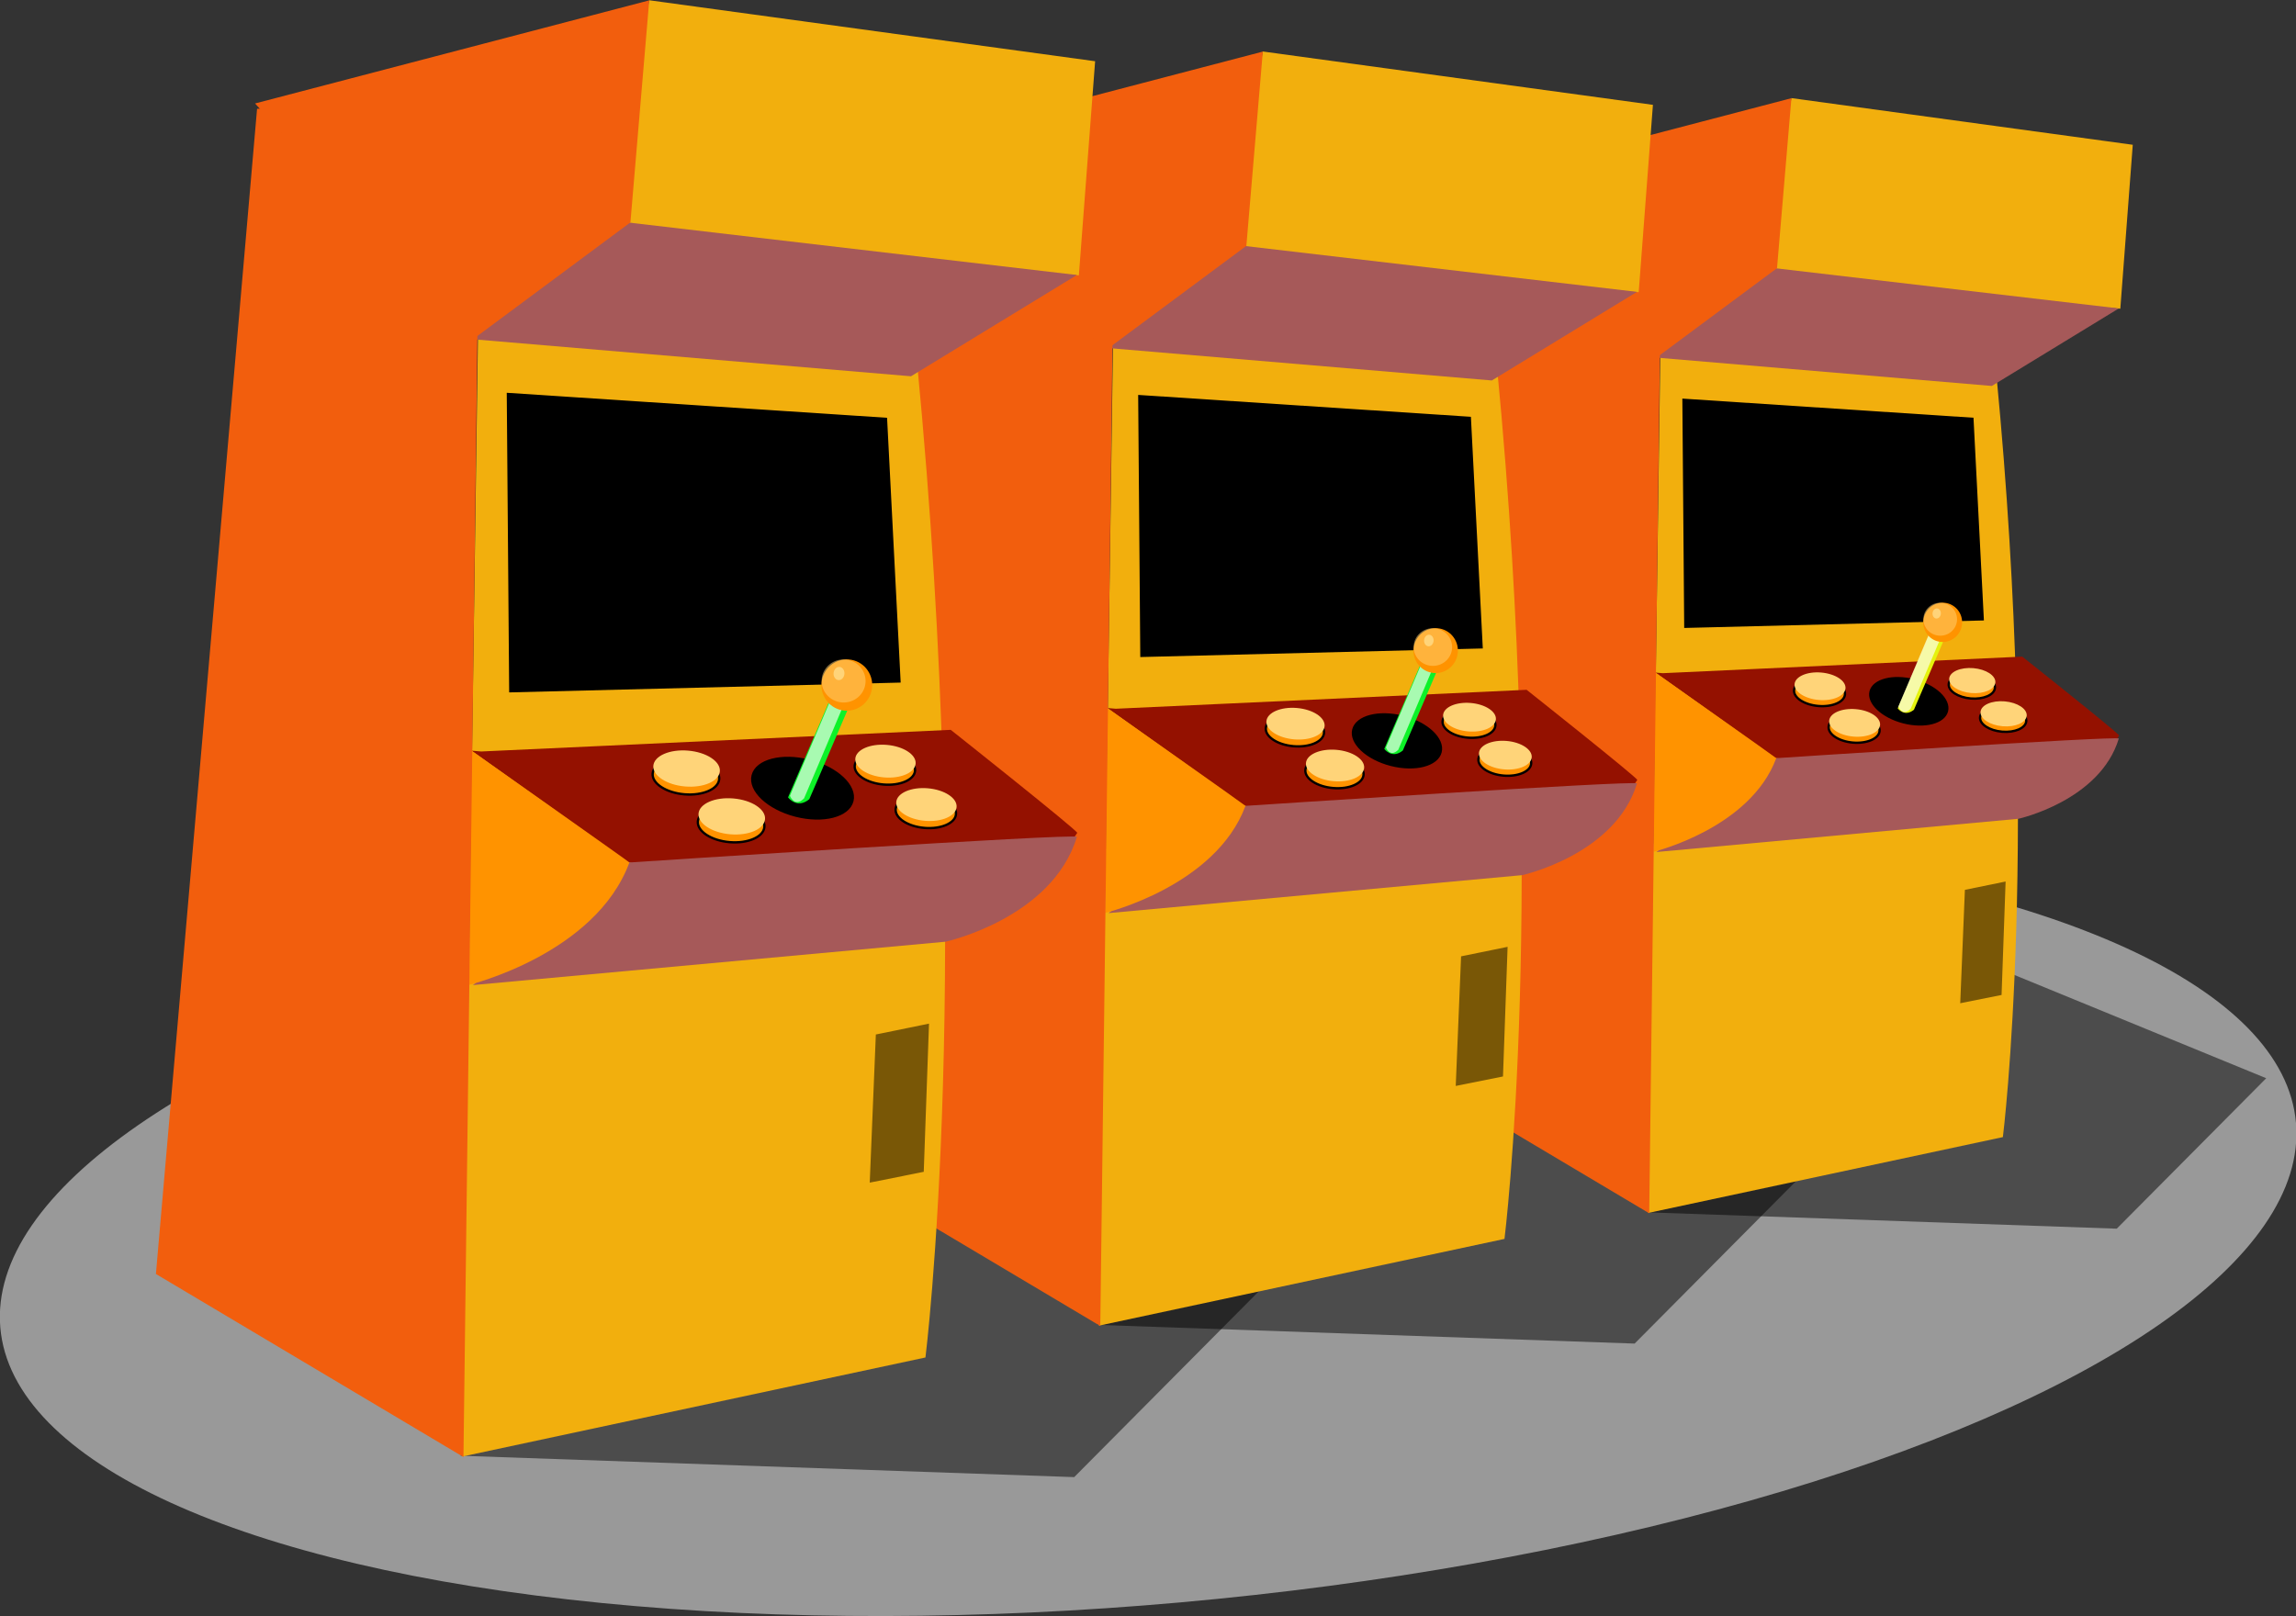 <?xml version="1.0" encoding="UTF-8" standalone="no"?>
<!DOCTYPE svg PUBLIC "-//W3C//DTD SVG 1.1//EN" "http://www.w3.org/Graphics/SVG/1.1/DTD/svg11.dtd">
<svg width="100%" height="100%" viewBox="0 0 987 695" version="1.1" xmlns="http://www.w3.org/2000/svg" xmlnsxlink="http://www.w3.org/1999/xlink" xmlspace="preserve" xmlnsserif="http://www.serif.com/" style="fill-rule:evenodd;clip-rule:evenodd;stroke-linecap:round;stroke-linejoin:round;stroke-miterlimit:1.5;">
    <rect x="0" y="0" width="987" height="695" fill="#333333" stroke="none"/>
    <g transform="matrix(1,0,0,1,-18.723,-164.843)">
        <rect id="Artboard1" x="0" y="0" width="1024" height="1024" style="fill:none;"/>
        <g id="Artboard11" serifid="Artboard1">
            <g transform="matrix(0.911,0.077,-0.078,0.921,150.396,-47.061)">
                <g id="Layer1">
                    <g>
                        <g transform="matrix(1.294,-0.224,0.217,1.255,-385.993,52.578)">
                            <ellipse cx="544.515" cy="663.586" rx="412.46" ry="138.319" style="fill:white;fill-opacity:0.5;"/>
                        </g>
                        <g transform="matrix(0.875,0,0,0.875,308.231,27.755)">
                            <path d="M768.446,712.829L619.627,666.503L442.89,811.59L695.232,799.224L768.446,712.829Z" style="fill-opacity:0.5;"/>
                        </g>
                        <path d="M768.446,712.829L619.627,666.503L442.89,811.59L695.232,799.224L768.446,712.829Z" style="fill-opacity:0.5;"/>
                        <g transform="matrix(1.143,1.38778e-17,-1.38778e-17,1.143,-356.686,-30.441)">
                            <path d="M768.446,712.829L619.627,666.503L442.89,811.59L695.232,799.224L768.446,712.829Z" style="fill-opacity:0.5;"/>
                        </g>
                        <g transform="matrix(0.875,0,0,0.875,308.231,27.755)">
                            <g transform="matrix(0.828,0,0,1.779,369.167,-683.104)">
                                <path d="M269.161,581.93C269.034,581.612 50.373,581.93 50.373,581.93L89.851,840.355L315.14,808.828C315.14,808.828 323.082,717.83 269.161,581.93Z" style="fill:rgb(242,175,13);"/>
                            </g>
                            <g transform="matrix(0.81,0,0,0.741,350.285,-80.275)">
                                <path d="M285.747,615.802L92.214,619.7L106.284,783.565L303.982,760.086L285.747,615.802Z"/>
                            </g>
                            <g transform="matrix(0.814,0,0,0.741,394.672,-244.35)">
                                <path d="M319.372,632.452L92.214,619.7L80.199,753.424L320.319,750.394L319.372,632.452Z" style="fill:rgb(242,175,13);"/>
                            </g>
                            <g transform="matrix(1,0,0,1,-2,0)">
                                <path d="M600.552,626.52L603.194,686.804L624.957,680.565L621.97,620.289L600.552,626.52Z" style="fill-opacity:0.5;"/>
                            </g>
                            <g>
                                <path d="M618.676,500.398L426.958,525.267L422.958,525.267L491.041,565.205C491.041,565.205 663.06,567.495 674.101,537.858C674.41,537.027 618.676,500.398 618.676,500.398Z" style="fill:rgb(148,17,0);"/>
                                <path d="M674.101,539.485C666.829,573.315 623.957,586.489 623.957,586.489L431.661,620.289L491.558,565.205C491.558,565.205 674.455,537.836 674.101,539.485Z" style="fill:rgb(166,89,89);"/>
                                <path d="M491.558,565.205C480.845,603.568 430.149,620.289 430.149,620.289L422.958,525.267C422.958,525.267 491.604,565.039 491.558,565.205Z" style="fill:rgb(255,147,0);"/>
                            </g>
                            <g>
                                <g>
                                    <g>
                                        <ellipse cx="511.743" cy="528.352" rx="13.729" ry="7.322" style="fill:rgb(255,147,0);stroke:black;stroke-width:1.24px;"/>
                                        <g transform="matrix(1,0,0,1,0,-3.203)">
                                            <ellipse cx="511.743" cy="528.352" rx="13.729" ry="7.322" style="fill:rgb(255,212,121);"/>
                                        </g>
                                    </g>
                                    <g transform="matrix(1,0,0,1,20.183,17.846)">
                                        <ellipse cx="511.743" cy="528.352" rx="13.729" ry="7.322" style="fill:rgb(255,147,0);stroke:black;stroke-width:1.24px;"/>
                                        <g transform="matrix(1,0,0,1,0,-3.203)">
                                            <ellipse cx="511.743" cy="528.352" rx="13.729" ry="7.322" style="fill:rgb(255,212,121);"/>
                                        </g>
                                    </g>
                                    <g transform="matrix(0.907,0,0,0.907,128.856,39.023)">
                                        <ellipse cx="511.743" cy="528.352" rx="13.729" ry="7.322" style="fill:rgb(255,147,0);stroke:black;stroke-width:1.37px;"/>
                                        <g transform="matrix(1,0,0,1,0,-3.203)">
                                            <ellipse cx="511.743" cy="528.352" rx="13.729" ry="7.322" style="fill:rgb(255,212,121);"/>
                                        </g>
                                    </g>
                                    <g transform="matrix(0.907,0,0,0.907,147.15,55.217)">
                                        <ellipse cx="511.743" cy="528.352" rx="13.729" ry="7.322" style="fill:rgb(255,147,0);stroke:black;stroke-width:1.37px;"/>
                                        <g transform="matrix(1,0,0,1,0,-3.203)">
                                            <ellipse cx="511.743" cy="528.352" rx="13.729" ry="7.322" style="fill:rgb(255,212,121);"/>
                                        </g>
                                    </g>
                                </g>
                                <g transform="matrix(0.962,0.161,-0.138,0.825,92.4,0.725)">
                                    <ellipse cx="562.163" cy="530.8" rx="21.656" ry="13.798" style="stroke:black;stroke-width:1.37px;"/>
                                </g>
                                <g transform="matrix(1.043,0,0,1,-24.915,0)">
                                    <path d="M577.477,490.742L569.071,490.742L555.37,533.369C555.37,533.369 559.266,537.968 563.776,533.369C563.892,533.251 577.477,490.742 577.477,490.742Z" style="fill:rgb(229,242,13);"/>
                                </g>
                                <g transform="matrix(0.798,0.074,-0.104,1.116,166.876,-103.942)">
                                    <path d="M577.477,490.742L569.071,490.742L555.37,533.369C555.37,533.369 559.266,537.968 563.776,533.369C563.892,533.251 577.477,490.742 577.477,490.742Z" style="fill:white;fill-opacity:0.64;"/>
                                </g>
                                <g>
                                    <g transform="matrix(1,0,0,1,-2.353,-0.127)">
                                        <circle cx="576.871" cy="485.926" r="10.447" style="fill:rgb(255,147,0);"/>
                                    </g>
                                    <g transform="matrix(0.866,0,0,0.839,73.489,76.559)">
                                        <circle cx="576.871" cy="485.926" r="10.447" style="fill:rgb(255,212,121);fill-opacity:0.5;"/>
                                    </g>
                                    <g transform="matrix(0.214,0,0,0.258,447.462,356.011)">
                                        <circle cx="576.871" cy="485.926" r="10.447" style="fill:rgb(255,212,121);"/>
                                    </g>
                                </g>
                            </g>
                            <g transform="matrix(1.017,0,0,0.971,301.559,105.889)">
                                <path d="M347.131,211.869L162.417,205.707L100.699,260.022L283.726,260.022L347.131,211.869Z" style="fill:rgb(166,89,89);"/>
                            </g>
                            <g>
                                <path d="M403.934,260.277L312.769,272.311L311.769,748.316L444.188,812L403.934,260.277Z" style="fill:rgb(242,94,13);"/>
                                <g transform="matrix(1,0,0,1,251.051,-5.243)">
                                    <path d="M218.705,220.131L60.718,275.451L156.477,365.137L218.705,310.822L218.705,220.131Z" style="fill:rgb(242,94,13);"/>
                                </g>
                            </g>
                        </g>
                        <g>
                            <g transform="matrix(0.828,0,0,1.779,369.167,-683.104)">
                                <path d="M269.161,581.93C269.034,581.612 50.373,581.93 50.373,581.93L89.851,840.355L315.14,808.828C315.14,808.828 323.082,717.83 269.161,581.93Z" style="fill:rgb(242,175,13);"/>
                            </g>
                            <g transform="matrix(0.81,0,0,0.741,350.285,-80.275)">
                                <path d="M285.747,615.802L92.214,619.7L106.284,783.565L303.982,760.086L285.747,615.802Z"/>
                            </g>
                            <g transform="matrix(0.814,0,0,0.741,394.672,-244.35)">
                                <path d="M319.372,632.452L92.214,619.7L80.199,753.424L320.319,750.394L319.372,632.452Z" style="fill:rgb(242,175,13);"/>
                            </g>
                            <g transform="matrix(1,0,0,1,-2,0)">
                                <path d="M600.552,626.52L603.194,686.804L624.957,680.565L621.97,620.289L600.552,626.52Z" style="fill-opacity:0.5;"/>
                            </g>
                            <g>
                                <path d="M618.676,500.398L426.958,525.267L422.958,525.267L491.041,565.205C491.041,565.205 651.7,581.97 674.101,537.858C674.502,537.067 618.676,500.398 618.676,500.398Z" style="fill:rgb(148,17,0);"/>
                                <path d="M674.101,539.485C666.829,573.315 623.957,586.489 623.957,586.489L431.661,620.289L491.558,565.205C491.558,565.205 674.455,537.836 674.101,539.485Z" style="fill:rgb(166,89,89);"/>
                                <path d="M491.558,565.205C480.845,603.568 430.149,620.289 430.149,620.289L422.958,525.267C422.958,525.267 491.604,565.039 491.558,565.205Z" style="fill:rgb(255,147,0);"/>
                            </g>
                            <g>
                                <g>
                                    <g>
                                        <ellipse cx="511.743" cy="528.352" rx="13.729" ry="7.322" style="fill:rgb(255,147,0);stroke:black;stroke-width:1.09px;"/>
                                        <g transform="matrix(1,0,0,1,0,-3.203)">
                                            <ellipse cx="511.743" cy="528.352" rx="13.729" ry="7.322" style="fill:rgb(255,212,121);"/>
                                        </g>
                                    </g>
                                    <g transform="matrix(1,0,0,1,20.183,17.846)">
                                        <ellipse cx="511.743" cy="528.352" rx="13.729" ry="7.322" style="fill:rgb(255,147,0);stroke:black;stroke-width:1.09px;"/>
                                        <g transform="matrix(1,0,0,1,0,-3.203)">
                                            <ellipse cx="511.743" cy="528.352" rx="13.729" ry="7.322" style="fill:rgb(255,212,121);"/>
                                        </g>
                                    </g>
                                    <g transform="matrix(0.907,0,0,0.907,128.856,39.023)">
                                        <ellipse cx="511.743" cy="528.352" rx="13.729" ry="7.322" style="fill:rgb(255,147,0);stroke:black;stroke-width:1.2px;"/>
                                        <g transform="matrix(1,0,0,1,0,-3.203)">
                                            <ellipse cx="511.743" cy="528.352" rx="13.729" ry="7.322" style="fill:rgb(255,212,121);"/>
                                        </g>
                                    </g>
                                    <g transform="matrix(0.907,0,0,0.907,147.15,55.217)">
                                        <ellipse cx="511.743" cy="528.352" rx="13.729" ry="7.322" style="fill:rgb(255,147,0);stroke:black;stroke-width:1.2px;"/>
                                        <g transform="matrix(1,0,0,1,0,-3.203)">
                                            <ellipse cx="511.743" cy="528.352" rx="13.729" ry="7.322" style="fill:rgb(255,212,121);"/>
                                        </g>
                                    </g>
                                </g>
                                <g transform="matrix(0.962,0.161,-0.138,0.825,92.4,0.725)">
                                    <ellipse cx="562.163" cy="530.8" rx="21.656" ry="13.798" style="stroke:black;stroke-width:1.2px;"/>
                                </g>
                                <g transform="matrix(1.043,0,0,1,-24.915,0)">
                                    <path d="M577.477,490.742L569.071,490.742L555.37,533.369C555.37,533.369 559.266,537.968 563.776,533.369C563.892,533.251 577.477,490.742 577.477,490.742Z" style="fill:rgb(13,242,40);"/>
                                </g>
                                <g transform="matrix(0.699,0.065,-0.091,0.977,215.388,-24.537)">
                                    <path d="M577.477,490.742L569.071,490.742L555.37,533.369C555.37,533.369 559.266,537.968 563.776,533.369C563.892,533.251 577.477,490.742 577.477,490.742Z" style="fill:white;fill-opacity:0.64;"/>
                                </g>
                                <g>
                                    <g transform="matrix(1,0,0,1,-2.353,-0.127)">
                                        <circle cx="576.871" cy="485.926" r="10.447" style="fill:rgb(255,147,0);"/>
                                    </g>
                                    <g transform="matrix(0.866,0,0,0.839,73.489,76.559)">
                                        <circle cx="576.871" cy="485.926" r="10.447" style="fill:rgb(255,212,121);fill-opacity:0.5;"/>
                                    </g>
                                    <g transform="matrix(0.214,0,0,0.258,447.462,356.011)">
                                        <circle cx="576.871" cy="485.926" r="10.447" style="fill:rgb(255,212,121);"/>
                                    </g>
                                </g>
                            </g>
                            <g transform="matrix(1.017,0,0,0.971,301.559,105.889)">
                                <path d="M347.131,211.869L162.417,205.707L100.699,260.022L283.726,260.022L347.131,211.869Z" style="fill:rgb(166,89,89);"/>
                            </g>
                            <g>
                                <path d="M403.934,260.277L312.769,272.311L311.769,748.316L444.188,812L403.934,260.277Z" style="fill:rgb(242,94,13);"/>
                                <g transform="matrix(1,0,0,1,251.051,-5.243)">
                                    <path d="M218.705,220.131L60.718,275.451L156.477,365.137L218.705,310.822L218.705,220.131Z" style="fill:rgb(242,94,13);"/>
                                </g>
                            </g>
                        </g>
                        <g transform="matrix(1.143,1.38778e-17,-1.38778e-17,1.143,-356.686,-30.441)">
                            <g transform="matrix(0.828,0,0,1.779,369.167,-683.104)">
                                <path d="M269.161,581.93C269.034,581.612 50.373,581.93 50.373,581.93L89.851,840.355L315.14,808.828C315.14,808.828 323.082,717.83 269.161,581.93Z" style="fill:rgb(242,175,13);"/>
                            </g>
                            <g transform="matrix(0.81,0,0,0.741,350.285,-80.275)">
                                <path d="M285.747,615.802L92.214,619.7L106.284,783.565L303.982,760.086L285.747,615.802Z"/>
                            </g>
                            <g transform="matrix(0.814,0,0,0.741,394.672,-244.35)">
                                <path d="M319.372,632.452L92.214,619.7L80.199,753.424L320.319,750.394L319.372,632.452Z" style="fill:rgb(242,175,13);"/>
                            </g>
                            <g transform="matrix(1,0,0,1,-2,0)">
                                <path d="M600.552,626.52L603.194,686.804L624.957,680.565L621.97,620.289L600.552,626.52Z" style="fill-opacity:0.5;"/>
                            </g>
                            <g>
                                <path d="M618.676,500.398L426.958,525.267L422.958,525.267L491.041,565.205C491.041,565.205 651.7,581.97 674.101,537.858C674.502,537.067 618.676,500.398 618.676,500.398Z" style="fill:rgb(148,17,0);"/>
                                <path d="M674.101,539.485C666.829,573.315 623.957,586.489 623.957,586.489L431.661,620.289L491.558,565.205C491.558,565.205 674.455,537.836 674.101,539.485Z" style="fill:rgb(166,89,89);"/>
                                <path d="M491.558,565.205C480.845,603.568 430.149,620.289 430.149,620.289L422.958,525.267C422.958,525.267 491.604,565.039 491.558,565.205Z" style="fill:rgb(255,147,0);"/>
                            </g>
                            <g>
                                <g>
                                    <g>
                                        <ellipse cx="511.743" cy="528.352" rx="13.729" ry="7.322" style="fill:rgb(255,147,0);stroke:black;stroke-width:0.95px;"/>
                                        <g transform="matrix(1,0,0,1,0,-3.203)">
                                            <ellipse cx="511.743" cy="528.352" rx="13.729" ry="7.322" style="fill:rgb(255,212,121);"/>
                                        </g>
                                    </g>
                                    <g transform="matrix(1,0,0,1,20.183,17.846)">
                                        <ellipse cx="511.743" cy="528.352" rx="13.729" ry="7.322" style="fill:rgb(255,147,0);stroke:black;stroke-width:0.95px;"/>
                                        <g transform="matrix(1,0,0,1,0,-3.203)">
                                            <ellipse cx="511.743" cy="528.352" rx="13.729" ry="7.322" style="fill:rgb(255,212,121);"/>
                                        </g>
                                    </g>
                                    <g transform="matrix(0.907,0,0,0.907,128.856,39.023)">
                                        <ellipse cx="511.743" cy="528.352" rx="13.729" ry="7.322" style="fill:rgb(255,147,0);stroke:black;stroke-width:1.05px;"/>
                                        <g transform="matrix(1,0,0,1,0,-3.203)">
                                            <ellipse cx="511.743" cy="528.352" rx="13.729" ry="7.322" style="fill:rgb(255,212,121);"/>
                                        </g>
                                    </g>
                                    <g transform="matrix(0.907,0,0,0.907,147.15,55.217)">
                                        <ellipse cx="511.743" cy="528.352" rx="13.729" ry="7.322" style="fill:rgb(255,147,0);stroke:black;stroke-width:1.05px;"/>
                                        <g transform="matrix(1,0,0,1,0,-3.203)">
                                            <ellipse cx="511.743" cy="528.352" rx="13.729" ry="7.322" style="fill:rgb(255,212,121);"/>
                                        </g>
                                    </g>
                                </g>
                                <g transform="matrix(0.962,0.161,-0.138,0.825,92.4,0.725)">
                                    <ellipse cx="562.163" cy="530.8" rx="21.656" ry="13.798" style="stroke:black;stroke-width:1.05px;"/>
                                </g>
                                <g transform="matrix(1.043,0,0,1,-24.915,0)">
                                    <path d="M577.477,490.742L569.071,490.742L555.37,533.369C555.37,533.369 559.266,537.968 563.776,533.369C563.892,533.251 577.477,490.742 577.477,490.742Z" style="fill:rgb(13,242,40);"/>
                                </g>
                                <g transform="matrix(0.699,0.065,-0.091,0.977,215.388,-24.537)">
                                    <path d="M577.477,490.742L569.071,490.742L555.37,533.369C555.37,533.369 559.266,537.968 563.776,533.369C563.892,533.251 577.477,490.742 577.477,490.742Z" style="fill:white;fill-opacity:0.64;"/>
                                </g>
                                <g>
                                    <g transform="matrix(1,0,0,1,-2.353,-0.127)">
                                        <circle cx="576.871" cy="485.926" r="10.447" style="fill:rgb(255,147,0);"/>
                                    </g>
                                    <g transform="matrix(0.866,0,0,0.839,73.489,76.559)">
                                        <circle cx="576.871" cy="485.926" r="10.447" style="fill:rgb(255,212,121);fill-opacity:0.5;"/>
                                    </g>
                                    <g transform="matrix(0.214,0,0,0.258,447.462,356.011)">
                                        <circle cx="576.871" cy="485.926" r="10.447" style="fill:rgb(255,212,121);"/>
                                    </g>
                                </g>
                            </g>
                            <g transform="matrix(1.017,0,0,0.971,301.559,105.889)">
                                <path d="M347.131,211.869L162.417,205.707L100.699,260.022L283.726,260.022L347.131,211.869Z" style="fill:rgb(166,89,89);"/>
                            </g>
                            <g>
                                <path d="M403.934,260.277L312.769,272.311L311.769,748.316L444.188,812L403.934,260.277Z" style="fill:rgb(242,94,13);"/>
                                <g transform="matrix(1,0,0,1,251.051,-5.243)">
                                    <path d="M218.705,220.131L60.718,275.451L156.477,365.137L218.705,310.822L218.705,220.131Z" style="fill:rgb(242,94,13);"/>
                                </g>
                            </g>
                        </g>
                    </g>
                </g>
            </g>
        </g>
    </g>
</svg>
